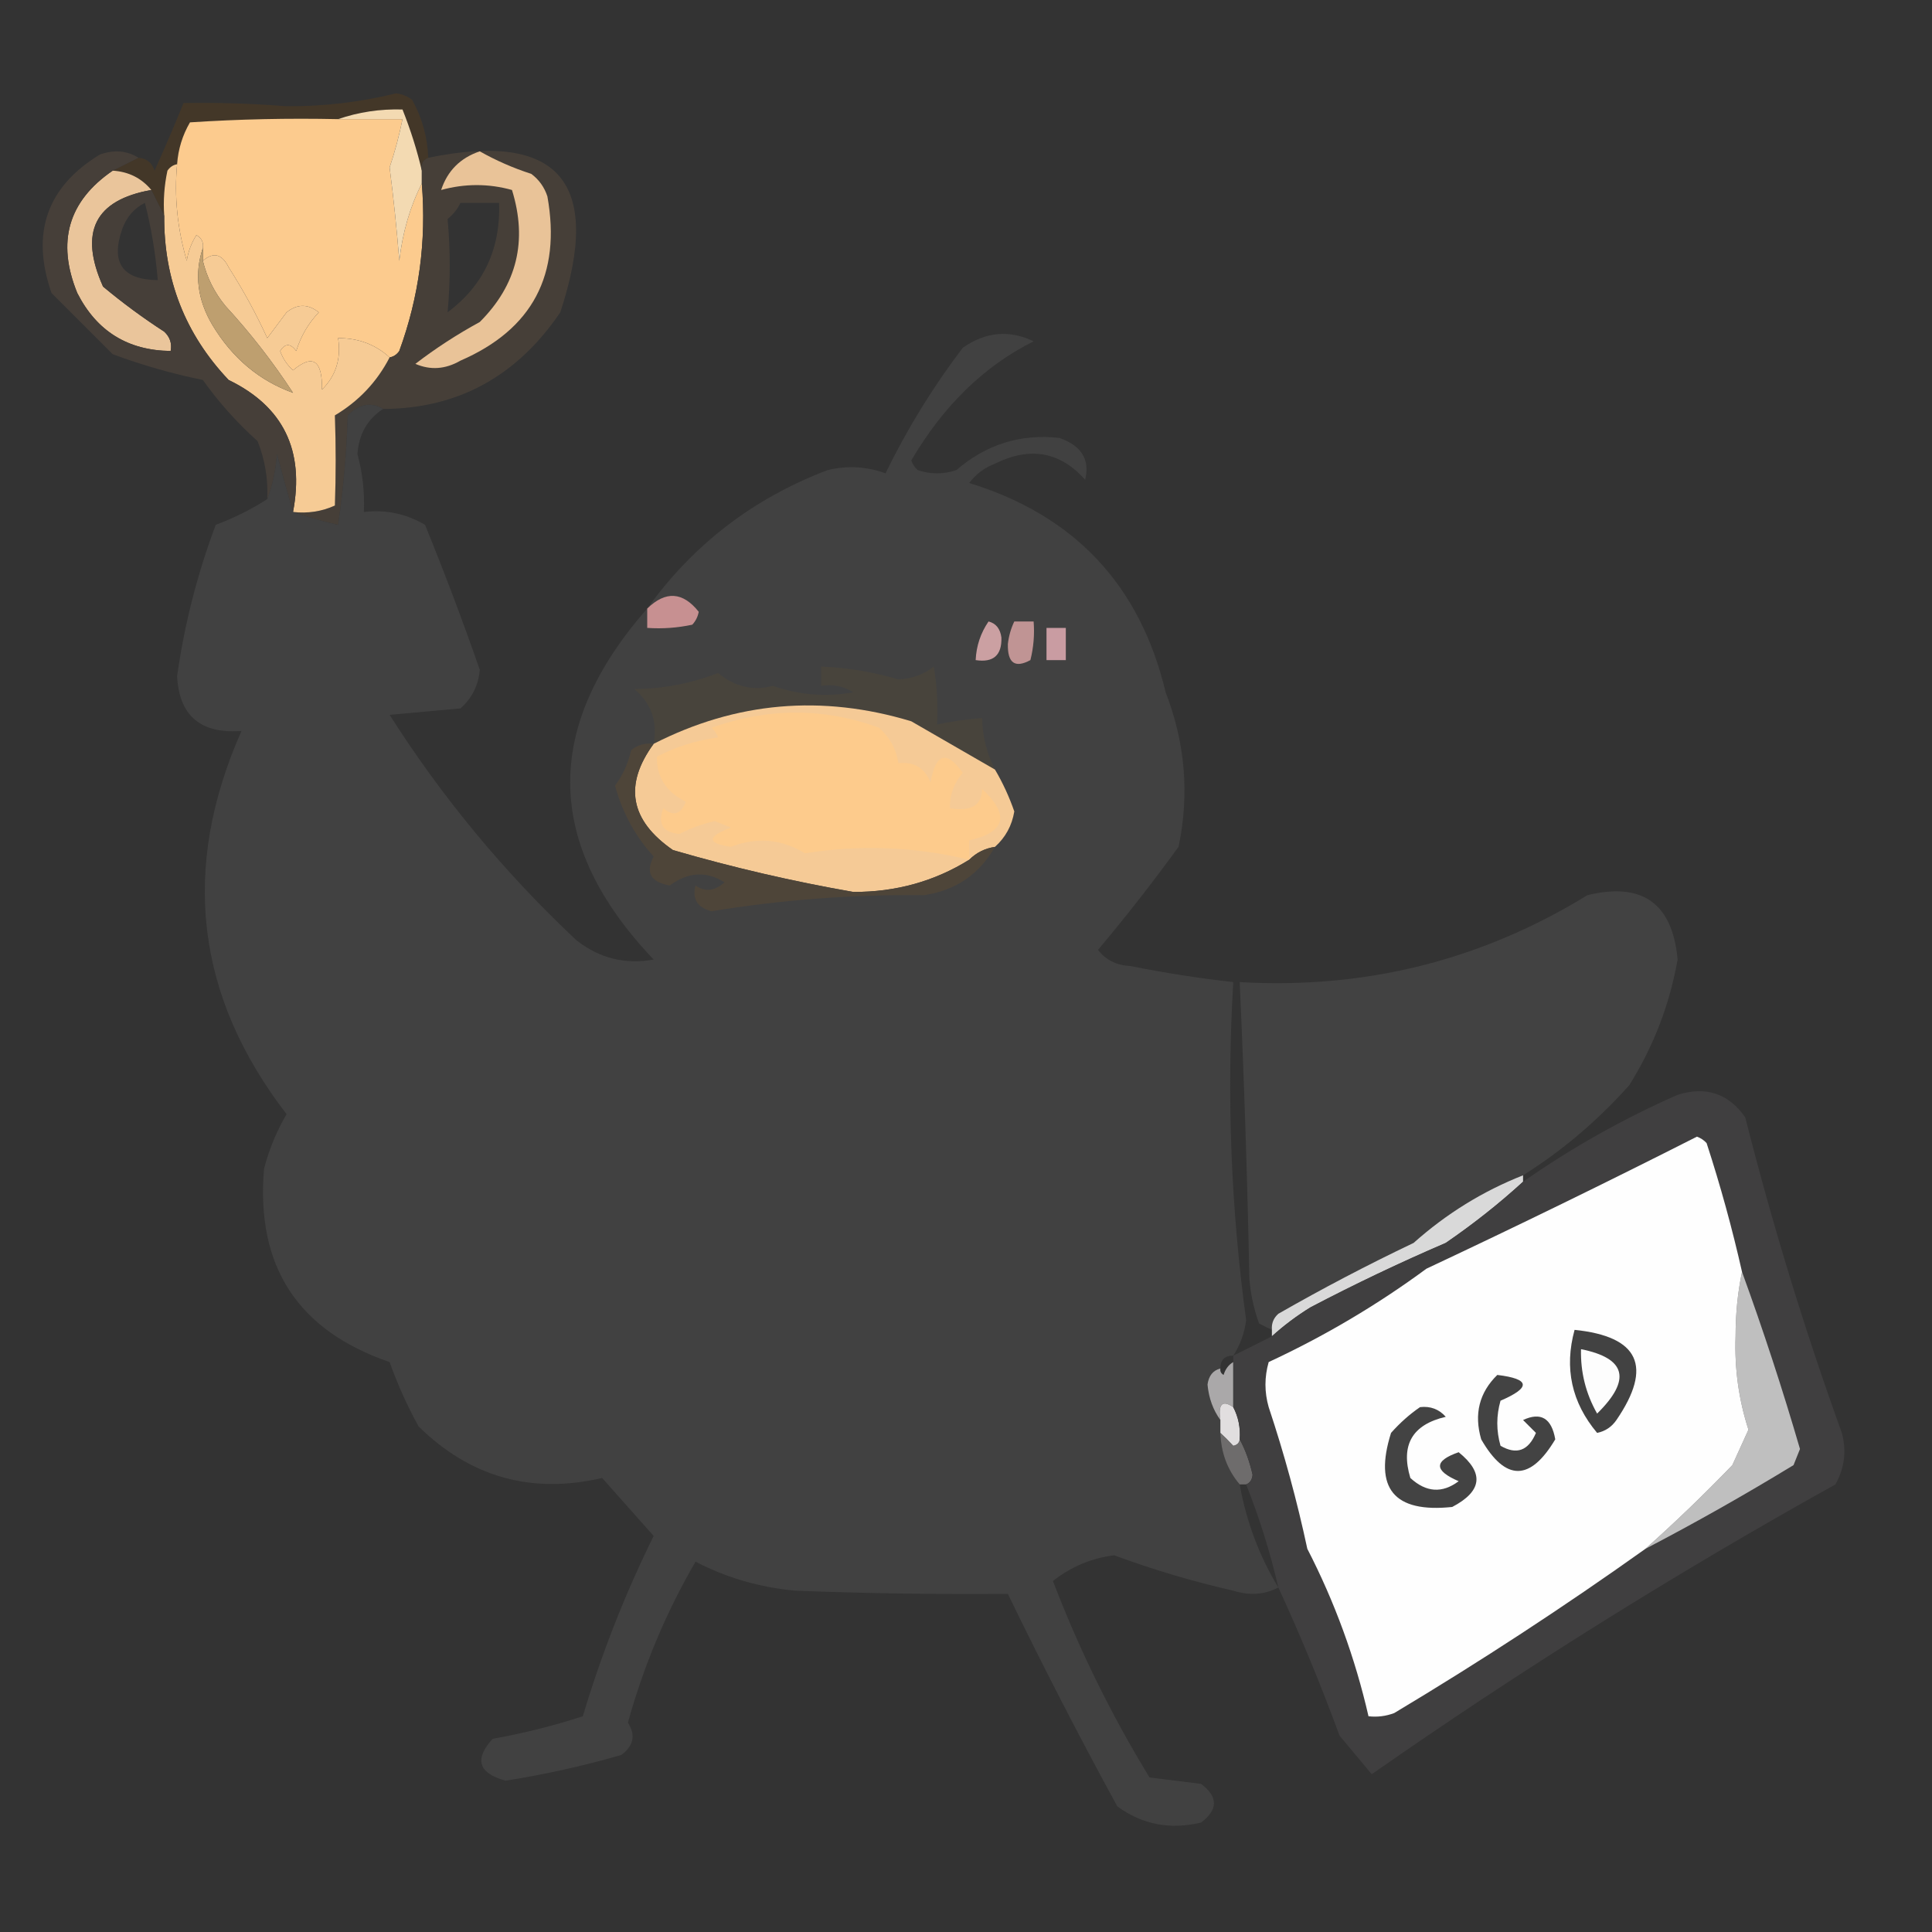 <?xml version="1.0" encoding="UTF-8"?>
<!DOCTYPE svg PUBLIC "-//W3C//DTD SVG 1.1//EN" "http://www.w3.org/Graphics/SVG/1.1/DTD/svg11.dtd">
<svg xmlns="http://www.w3.org/2000/svg" version="1.1" width="300px" height="300px" style="shape-rendering:geometricPrecision; text-rendering:geometricPrecision; image-rendering:optimizeQuality; fill-rule:evenodd; clip-rule:evenodd" xmlns:xlink="http://www.w3.org/1999/xlink">
<rect width="100%" height="100%" fill="#333333" stroke="none"/>
<g><path style="opacity:1" fill="#433728" d="M 66.5,24.5 C 65.662,24.842 65.328,25.508 65.5,26.5C 64.767,23.355 63.767,20.188 62.5,17C 58.999,16.904 55.666,17.404 52.5,18.5C 44.826,18.334 37.159,18.5 29.5,19C 28.331,21.006 27.665,23.173 27.5,25.5C 26.883,25.611 26.383,25.944 26,26.5C 25.503,28.81 25.337,31.143 25.5,33.5C 24.833,32.167 24.167,30.833 23.5,29.5C 21.97,27.654 19.97,26.654 17.5,26.5C 18.833,25.833 20.167,25.167 21.5,24.5C 22.75,24.577 23.583,25.244 24,26.5C 25.577,23.009 27.077,19.509 28.5,16C 33.817,15.906 39.151,16.073 44.5,16.5C 50.252,16.532 55.918,15.866 61.5,14.5C 62.442,14.608 63.275,14.941 64,15.5C 65.549,18.312 66.382,21.312 66.5,24.5 Z"/></g>
<g><path style="opacity:1" fill="#fccb8e" d="M 52.5,18.5 C 55.833,18.5 59.167,18.5 62.5,18.5C 62.002,21.01 61.336,23.51 60.5,26C 61.12,30.82 61.62,35.653 62,40.5C 62.517,36.063 63.683,32.063 65.5,28.5C 66.234,37.443 65.067,46.109 62,54.5C 61.617,55.056 61.117,55.389 60.5,55.5C 58.312,53.493 55.645,52.493 52.5,52.5C 52.998,55.681 52.165,58.347 50,60.5C 50.069,55.92 48.569,54.92 45.5,57.5C 44.585,56.672 43.919,55.672 43.5,54.5C 44.274,53.289 45.107,53.289 46,54.5C 46.703,52.22 47.869,50.22 49.5,48.5C 47.833,47.167 46.167,47.167 44.5,48.5C 43.5,49.833 42.5,51.167 41.5,52.5C 39.8,48.773 37.8,45.106 35.5,41.5C 34.472,39.42 33.139,39.086 31.5,40.5C 31.5,39.833 31.5,39.167 31.5,38.5C 31.631,37.624 31.297,36.957 30.5,36.5C 29.719,37.729 29.219,39.062 29,40.5C 27.534,35.47 27.034,30.47 27.5,25.5C 27.665,23.173 28.331,21.006 29.5,19C 37.159,18.5 44.826,18.334 52.5,18.5 Z"/></g>
<g><path style="opacity:1" fill="#f3dab2" d="M 65.5,26.5 C 65.5,27.167 65.5,27.833 65.5,28.5C 63.683,32.063 62.517,36.063 62,40.5C 61.62,35.653 61.12,30.82 60.5,26C 61.336,23.51 62.002,21.01 62.5,18.5C 59.167,18.5 55.833,18.5 52.5,18.5C 55.666,17.404 58.999,16.904 62.5,17C 63.767,20.188 64.767,23.355 65.5,26.5 Z"/></g>
<g><path style="opacity:0.992" fill="#474039" d="M 59.5,63.5 C 57.623,62.375 55.79,62.709 54,64.5C 53.83,70.196 53.33,75.862 52.5,81.5C 50.018,80.933 47.684,80.266 45.5,79.5C 47.792,79.756 49.959,79.423 52,78.5C 52.164,73.821 52.164,69.155 52,64.5C 55.714,62.287 58.547,59.287 60.5,55.5C 61.117,55.389 61.617,55.056 62,54.5C 65.067,46.109 66.234,37.443 65.5,28.5C 65.5,27.833 65.5,27.167 65.5,26.5C 65.328,25.508 65.662,24.842 66.5,24.5C 86.8,20.321 93.634,28.321 87,48.5C 80.237,58.456 71.07,63.456 59.5,63.5 Z M 71.5,31.5 C 73.5,31.5 75.5,31.5 77.5,31.5C 77.745,38.671 75.079,44.337 69.5,48.5C 69.945,43.72 69.945,38.887 69.5,34C 70.38,33.292 71.047,32.458 71.5,31.5 Z"/></g>
<g><path style="opacity:1" fill="#e9c398" d="M 74.5,23.5 C 77.024,24.927 79.69,26.094 82.5,27C 83.701,27.902 84.535,29.069 85,30.5C 87.177,42.65 82.677,51.15 71.5,56C 69.17,57.345 66.837,57.512 64.5,56.5C 67.626,54.098 70.96,51.931 74.5,50C 80.28,44.222 81.947,37.389 79.5,29.5C 75.866,28.489 72.199,28.489 68.5,29.5C 69.487,26.513 71.487,24.513 74.5,23.5 Z"/></g>
<g><path style="opacity:1" fill="#eac59b" d="M 17.5,26.5 C 19.97,26.654 21.97,27.654 23.5,29.5C 14.723,31.051 12.223,36.051 16,44.5C 19.026,47.026 22.193,49.36 25.5,51.5C 26.386,52.325 26.719,53.325 26.5,54.5C 19.848,54.424 15.015,51.424 12,45.5C 8.763,37.56 10.596,31.227 17.5,26.5 Z"/></g>
<g><path style="opacity:1" fill="#f6cb95" d="M 27.5,25.5 C 27.034,30.47 27.534,35.47 29,40.5C 29.219,39.062 29.719,37.729 30.5,36.5C 31.297,36.957 31.631,37.624 31.5,38.5C 30.147,42.556 30.647,46.556 33,50.5C 36.078,55.602 40.245,59.102 45.5,61C 42.382,56.214 38.882,51.714 35,47.5C 33.295,45.423 32.128,43.09 31.5,40.5C 33.139,39.086 34.472,39.42 35.5,41.5C 37.8,45.106 39.8,48.773 41.5,52.5C 42.5,51.167 43.5,49.833 44.5,48.5C 46.167,47.167 47.833,47.167 49.5,48.5C 47.869,50.22 46.703,52.22 46,54.5C 45.107,53.289 44.274,53.289 43.5,54.5C 43.919,55.672 44.585,56.672 45.5,57.5C 48.569,54.92 50.069,55.92 50,60.5C 52.165,58.347 52.998,55.681 52.5,52.5C 55.645,52.493 58.312,53.493 60.5,55.5C 58.547,59.287 55.714,62.287 52,64.5C 52.164,69.155 52.164,73.821 52,78.5C 49.959,79.423 47.792,79.756 45.5,79.5C 47.326,69.945 43.993,63.112 35.5,59C 28.757,51.881 25.424,43.381 25.5,33.5C 25.337,31.143 25.503,28.81 26,26.5C 26.383,25.944 26.883,25.611 27.5,25.5 Z"/></g>
<g><path style="opacity:1" fill="#be9f6f" d="M 31.5,38.5 C 31.5,39.167 31.5,39.833 31.5,40.5C 32.128,43.09 33.295,45.423 35,47.5C 38.882,51.714 42.382,56.214 45.5,61C 40.245,59.102 36.078,55.602 33,50.5C 30.647,46.556 30.147,42.556 31.5,38.5 Z"/></g>
<g><path style="opacity:0.973" fill="#47403a" d="M 21.5,24.5 C 20.167,25.167 18.833,25.833 17.5,26.5C 10.596,31.227 8.763,37.56 12,45.5C 15.015,51.424 19.848,54.424 26.5,54.5C 26.719,53.325 26.386,52.325 25.5,51.5C 22.193,49.36 19.026,47.026 16,44.5C 12.223,36.051 14.723,31.051 23.5,29.5C 24.167,30.833 24.833,32.167 25.5,33.5C 25.424,43.381 28.757,51.881 35.5,59C 43.993,63.112 47.326,69.945 45.5,79.5C 44.675,76.628 43.841,73.628 43,70.5C 42.814,73.036 42.314,75.369 41.5,77.5C 41.649,74.393 41.149,71.393 40,68.5C 36.796,65.631 33.963,62.465 31.5,59C 26.738,58.033 22.071,56.699 17.5,55C 14.279,51.779 11.113,48.613 8,45.5C 4.767,36.194 7.267,29.027 15.5,24C 17.712,23.211 19.712,23.378 21.5,24.5 Z M 22.5,31.5 C 23.482,35.316 24.149,39.316 24.5,43.5C 18.977,43.438 17.144,40.771 19,35.5C 19.69,33.65 20.856,32.316 22.5,31.5 Z"/></g>
<g><path style="opacity:1" fill="#414141" d="M 191.5,210.5 C 190.167,210.5 189.5,211.167 189.5,212.5C 188.351,212.791 187.684,213.624 187.5,215C 187.701,217.111 188.367,218.945 189.5,220.5C 189.5,221.167 189.5,221.833 189.5,222.5C 189.597,225.594 190.597,228.26 192.5,230.5C 193.536,236.285 195.536,241.618 198.5,246.5C 196.372,247.629 194.039,247.796 191.5,247C 185.206,245.568 179.039,243.735 173,241.5C 169.446,241.961 166.28,243.294 163.5,245.5C 167.572,256.144 172.572,266.31 178.5,276C 181.167,276.333 183.833,276.667 186.5,277C 189.167,279 189.167,281 186.5,283C 181.725,284.159 177.392,283.326 173.5,280.5C 167.578,269.657 161.911,258.657 156.5,247.5C 145.615,247.59 134.615,247.424 123.5,247C 118.012,246.504 112.845,245.004 108,242.5C 103.433,250.363 99.933,258.696 97.5,267.5C 98.734,269.398 98.401,271.065 96.5,272.5C 90.594,274.215 84.594,275.548 78.5,276.5C 74.278,275.339 73.612,273.172 76.5,270C 81.264,269.152 85.931,267.985 90.5,266.5C 93.38,256.862 97.046,247.528 101.5,238.5C 98.833,235.5 96.167,232.5 93.5,229.5C 82.53,232.049 73.03,229.383 65,221.5C 63.223,218.28 61.723,214.947 60.5,211.5C 46.217,206.609 39.717,196.609 41,181.5C 41.785,178.471 42.952,175.638 44.5,173C 30.365,154.663 28.032,134.829 37.5,113.5C 31.156,113.979 27.822,111.145 27.5,105C 28.638,96.947 30.638,89.114 33.5,81.5C 36.441,80.387 39.108,79.054 41.5,77.5C 42.314,75.369 42.814,73.036 43,70.5C 43.841,73.628 44.675,76.628 45.5,79.5C 47.684,80.266 50.018,80.933 52.5,81.5C 53.33,75.862 53.83,70.196 54,64.5C 55.79,62.709 57.623,62.375 59.5,63.5C 57.068,65.058 55.734,67.391 55.5,70.5C 56.302,73.449 56.636,76.449 56.5,79.5C 59.93,79.106 63.096,79.773 66,81.5C 69.034,88.936 71.867,96.436 74.5,104C 74.297,106.406 73.297,108.406 71.5,110C 67.833,110.333 64.167,110.667 60.5,111C 68.658,123.833 78.325,135.5 89.5,146C 93.091,148.805 97.091,149.805 101.5,149C 84.558,131.198 84.225,113.031 100.5,94.5C 107.607,84.575 116.94,77.408 128.5,73C 131.562,72.258 134.562,72.425 137.5,73.5C 140.873,66.582 144.873,60.082 149.5,54C 153.053,51.517 156.719,51.184 160.5,53C 152.842,56.807 146.508,62.974 141.5,71.5C 141.709,72.086 142.043,72.586 142.5,73C 144.5,73.667 146.5,73.667 148.5,73C 153.159,68.995 158.493,67.328 164.5,68C 167.939,69.202 169.273,71.369 168.5,74.5C 164.612,70.128 159.946,69.295 154.5,72C 152.884,72.615 151.551,73.615 150.5,75C 166.866,80.032 177.033,90.866 181,107.5C 184.047,115.366 184.714,123.366 183,131.5C 179.024,136.977 174.858,142.31 170.5,147.5C 171.714,149.069 173.381,149.902 175.5,150C 180.806,151.067 186.139,151.901 191.5,152.5C 190.458,170.046 191.125,187.546 193.5,205C 193.242,207.009 192.575,208.843 191.5,210.5 Z"/></g>
<g><path style="opacity:1" fill="#48443c" d="M 154.5,119.5 C 150.222,117.023 145.888,114.523 141.5,112C 127.629,107.804 114.295,108.971 101.5,115.5C 102.125,112.03 101.125,109.196 98.5,107C 103.022,106.951 107.356,106.118 111.5,104.5C 114.123,106.654 116.956,107.321 120,106.5C 124.12,107.924 128.287,108.258 132.5,107.5C 130.955,106.548 129.288,106.215 127.5,106.5C 127.5,105.5 127.5,104.5 127.5,103.5C 131.635,103.679 135.635,104.345 139.5,105.5C 141.641,105.387 143.475,104.72 145,103.5C 145.498,106.482 145.665,109.482 145.5,112.5C 147.806,112.007 150.139,111.674 152.5,111.5C 152.56,114.341 153.226,117.007 154.5,119.5 Z"/></g>
<g><path style="opacity:1" fill="#c99ca2" d="M 162.5,97.5 C 163.5,97.5 164.5,97.5 165.5,97.5C 165.5,99.167 165.5,100.833 165.5,102.5C 164.5,102.5 163.5,102.5 162.5,102.5C 162.5,100.833 162.5,99.167 162.5,97.5 Z"/></g>
<g><path style="opacity:1" fill="#cba0a2" d="M 153.5,96.5 C 154.649,96.791 155.316,97.624 155.5,99C 155.576,101.756 154.243,102.923 151.5,102.5C 151.604,100.297 152.27,98.297 153.5,96.5 Z"/></g>
<g><path style="opacity:1" fill="#c09494" d="M 157.5,96.5 C 158.5,96.5 159.5,96.5 160.5,96.5C 160.662,98.527 160.495,100.527 160,102.5C 157.605,103.798 156.438,102.965 156.5,100C 156.648,98.744 156.982,97.577 157.5,96.5 Z"/></g>
<g><path style="opacity:1" fill="#c79091" d="M 100.5,94.5 C 103.357,91.715 106.024,91.882 108.5,95C 108.355,95.772 108.022,96.439 107.5,97C 105.19,97.497 102.857,97.663 100.5,97.5C 100.5,96.5 100.5,95.5 100.5,94.5 Z"/></g>
<g><path style="opacity:1" fill="#f5ca96" d="M 154.5,119.5 C 155.71,121.552 156.71,123.718 157.5,126C 157.137,128.192 156.137,130.026 154.5,131.5C 152.938,131.733 151.605,132.4 150.5,133.5C 145.098,136.858 139.098,138.524 132.5,138.5C 123.058,136.854 113.725,134.687 104.5,132C 97.825,127.396 96.825,121.896 101.5,115.5C 114.295,108.971 127.629,107.804 141.5,112C 145.888,114.523 150.222,117.023 154.5,119.5 Z"/></g>
<g><path style="opacity:1" fill="#fdcb8c" d="M 150.5,133.5 C 142.033,131.468 133.533,131.135 125,132.5C 121.354,130.273 117.521,129.94 113.5,131.5C 109.743,130.948 109.743,129.948 113.5,128.5C 112.667,128.167 111.833,127.833 111,127.5C 109.072,127.933 107.239,128.6 105.5,129.5C 102.918,129.253 102.085,127.92 103,125.5C 104.545,126.821 105.711,126.488 106.5,124.5C 103.44,122.981 101.94,120.648 102,117.5C 104.908,115.975 108.074,114.975 111.5,114.5C 111.291,113.914 110.957,113.414 110.5,113C 119.279,109.871 127.946,109.871 136.5,113C 138.174,114.506 139.174,116.339 139.5,118.5C 141.912,118.244 143.579,119.244 144.5,121.5C 145.289,116.947 146.956,116.447 149.5,120C 148.115,121.597 147.449,123.43 147.5,125.5C 150.794,126.053 152.46,125.053 152.5,122.5C 156.822,126.545 156.156,129.212 150.5,130.5C 150.5,131.5 150.5,132.5 150.5,133.5 Z"/></g>
<g><path style="opacity:1" fill="#4e4539" d="M 101.5,115.5 C 96.825,121.896 97.825,127.396 104.5,132C 113.725,134.687 123.058,136.854 132.5,138.5C 139.098,138.524 145.098,136.858 150.5,133.5C 151.605,132.4 152.938,131.733 154.5,131.5C 152.06,135.77 148.393,138.27 143.5,139C 132.319,138.885 121.319,139.718 110.5,141.5C 108.276,140.919 107.443,139.586 108,137.5C 109.507,138.535 111.007,138.368 112.5,137C 109.678,135.227 106.845,135.394 104,137.5C 101.03,136.978 100.196,135.478 101.5,133C 98.654,129.871 96.654,126.205 95.5,122C 96.713,120.37 97.546,118.536 98,116.5C 99.011,115.663 100.178,115.33 101.5,115.5 Z"/></g>
<g><path style="opacity:0.998" fill="#424242" d="M 236.5,182.5 C 230.264,184.958 224.597,188.458 219.5,193C 212.342,196.412 205.342,200.078 198.5,204C 197.748,204.671 197.414,205.504 197.5,206.5C 196.85,206.196 196.183,205.863 195.5,205.5C 194.686,203.234 194.186,200.9 194,198.5C 193.693,183.154 193.193,167.821 192.5,152.5C 212.017,153.621 230.017,149.121 246.5,139C 255.029,136.931 259.695,140.264 260.5,149C 259.263,155.977 256.763,162.477 253,168.5C 248.078,174.016 242.578,178.682 236.5,182.5 Z"/></g>
<g><path style="opacity:1" fill="#d9d9d9" d="M 236.5,182.5 C 236.5,182.833 236.5,183.167 236.5,183.5C 232.821,186.868 228.821,190.035 224.5,193C 217.379,196.061 210.379,199.394 203.5,203C 201.34,204.332 199.34,205.832 197.5,207.5C 197.5,207.167 197.5,206.833 197.5,206.5C 197.414,205.504 197.748,204.671 198.5,204C 205.342,200.078 212.342,196.412 219.5,193C 224.597,188.458 230.264,184.958 236.5,182.5 Z"/></g>
<g><path style="opacity:1" fill="#aaa8a9" d="M 191.5,211.5 C 191.5,213.833 191.5,216.167 191.5,218.5C 189.797,217.34 189.131,218.007 189.5,220.5C 188.367,218.945 187.701,217.111 187.5,215C 187.684,213.624 188.351,212.791 189.5,212.5C 189.435,212.938 189.601,213.272 190,213.5C 190.278,212.584 190.778,211.918 191.5,211.5 Z"/></g>
<g><path style="opacity:1" fill="#e1dedf" d="M 191.5,218.5 C 192.301,220.042 192.634,221.708 192.5,223.5C 192.44,224.043 192.107,224.376 191.5,224.5C 190.818,223.757 190.151,223.091 189.5,222.5C 189.5,221.833 189.5,221.167 189.5,220.5C 189.131,218.007 189.797,217.34 191.5,218.5 Z"/></g>
<g><path style="opacity:0.69" fill="#898586" d="M 189.5,222.5 C 190.151,223.091 190.818,223.757 191.5,224.5C 192.107,224.376 192.44,224.043 192.5,223.5C 193.38,225.137 194.046,226.97 194.5,229C 194.43,229.765 194.097,230.265 193.5,230.5C 193.167,230.5 192.833,230.5 192.5,230.5C 190.597,228.26 189.597,225.594 189.5,222.5 Z"/></g>
<g><path style="opacity:1" fill="#403f40" d="M 198.5,246.5 C 197.232,241.03 195.565,235.696 193.5,230.5C 194.097,230.265 194.43,229.765 194.5,229C 194.046,226.97 193.38,225.137 192.5,223.5C 192.634,221.708 192.301,220.042 191.5,218.5C 191.5,216.167 191.5,213.833 191.5,211.5C 191.5,211.167 191.5,210.833 191.5,210.5C 193.483,209.529 195.483,208.529 197.5,207.5C 199.34,205.832 201.34,204.332 203.5,203C 210.379,199.394 217.379,196.061 224.5,193C 228.821,190.035 232.821,186.868 236.5,183.5C 244.051,178.224 252.051,173.724 260.5,170C 264.898,168.622 268.398,169.788 271,173.5C 275.195,190.086 280.195,206.419 286,222.5C 286.755,225.303 286.422,227.97 285,230.5C 260.223,244.281 236.223,259.281 213,275.5C 211.333,273.5 209.667,271.5 208,269.5C 205.1,261.612 201.934,253.945 198.5,246.5 Z"/></g>
<g><path style="opacity:1" fill="#bfbfbf" d="M 270.5,197.5 C 273.792,206.542 276.792,215.709 279.5,225C 279.167,225.833 278.833,226.667 278.5,227.5C 270.941,232.11 263.274,236.444 255.5,240.5C 260.131,236.37 264.631,232.037 269,227.5C 269.837,225.649 270.671,223.816 271.5,222C 269.987,217.334 269.321,212.501 269.5,207.5C 269.502,203.982 269.835,200.649 270.5,197.5 Z"/></g>
<g><path style="opacity:1" fill="#fefefe" d="M 270.5,197.5 C 269.835,200.649 269.502,203.982 269.5,207.5C 269.321,212.501 269.987,217.334 271.5,222C 270.671,223.816 269.837,225.649 269,227.5C 264.631,232.037 260.131,236.37 255.5,240.5C 242.907,249.474 229.907,257.974 216.5,266C 215.207,266.49 213.873,266.657 212.5,266.5C 210.416,257.414 207.25,248.747 203,240.5C 201.408,233.057 199.408,225.724 197,218.5C 196.333,216.167 196.333,213.833 197,211.5C 205.688,207.463 213.855,202.63 221.5,197C 235.621,190.369 249.621,183.536 263.5,176.5C 264.086,176.709 264.586,177.043 265,177.5C 267.149,184.098 268.982,190.764 270.5,197.5 Z"/></g>
<g><path style="opacity:1" fill="#434343" d="M 220.5,218.5 C 222.103,218.312 223.437,218.812 224.5,220C 219.29,221.211 217.456,224.377 219,229.5C 221.447,231.749 223.947,231.916 226.5,230C 222.639,228.343 222.639,226.843 226.5,225.5C 230.494,228.722 230.161,231.555 225.5,234C 216.45,234.953 213.283,231.12 216,222.5C 217.397,220.93 218.897,219.596 220.5,218.5 Z"/></g>
<g><path style="opacity:1" fill="#434343" d="M 232.5,213.5 C 237.603,214.114 237.77,215.448 233,217.5C 232.333,219.833 232.333,222.167 233,224.5C 235.493,225.946 237.327,225.279 238.5,222.5C 237.833,221.833 237.167,221.167 236.5,220.5C 239.263,219.216 240.93,220.216 241.5,223.5C 237.604,230.044 233.771,230.044 230,223.5C 228.861,219.579 229.695,216.246 232.5,213.5 Z"/></g>
<g><path style="opacity:1" fill="#424242" d="M 244.5,206.5 C 254.513,207.525 256.679,212.192 251,220.5C 250.261,221.574 249.261,222.241 248,222.5C 244.037,217.778 242.871,212.445 244.5,206.5 Z"/></g>
<g><path style="opacity:1" fill="#fdfdfd" d="M 245.5,209.5 C 252.52,210.905 253.354,214.239 248,219.5C 246.241,216.392 245.408,213.059 245.5,209.5 Z"/></g>
</svg>
